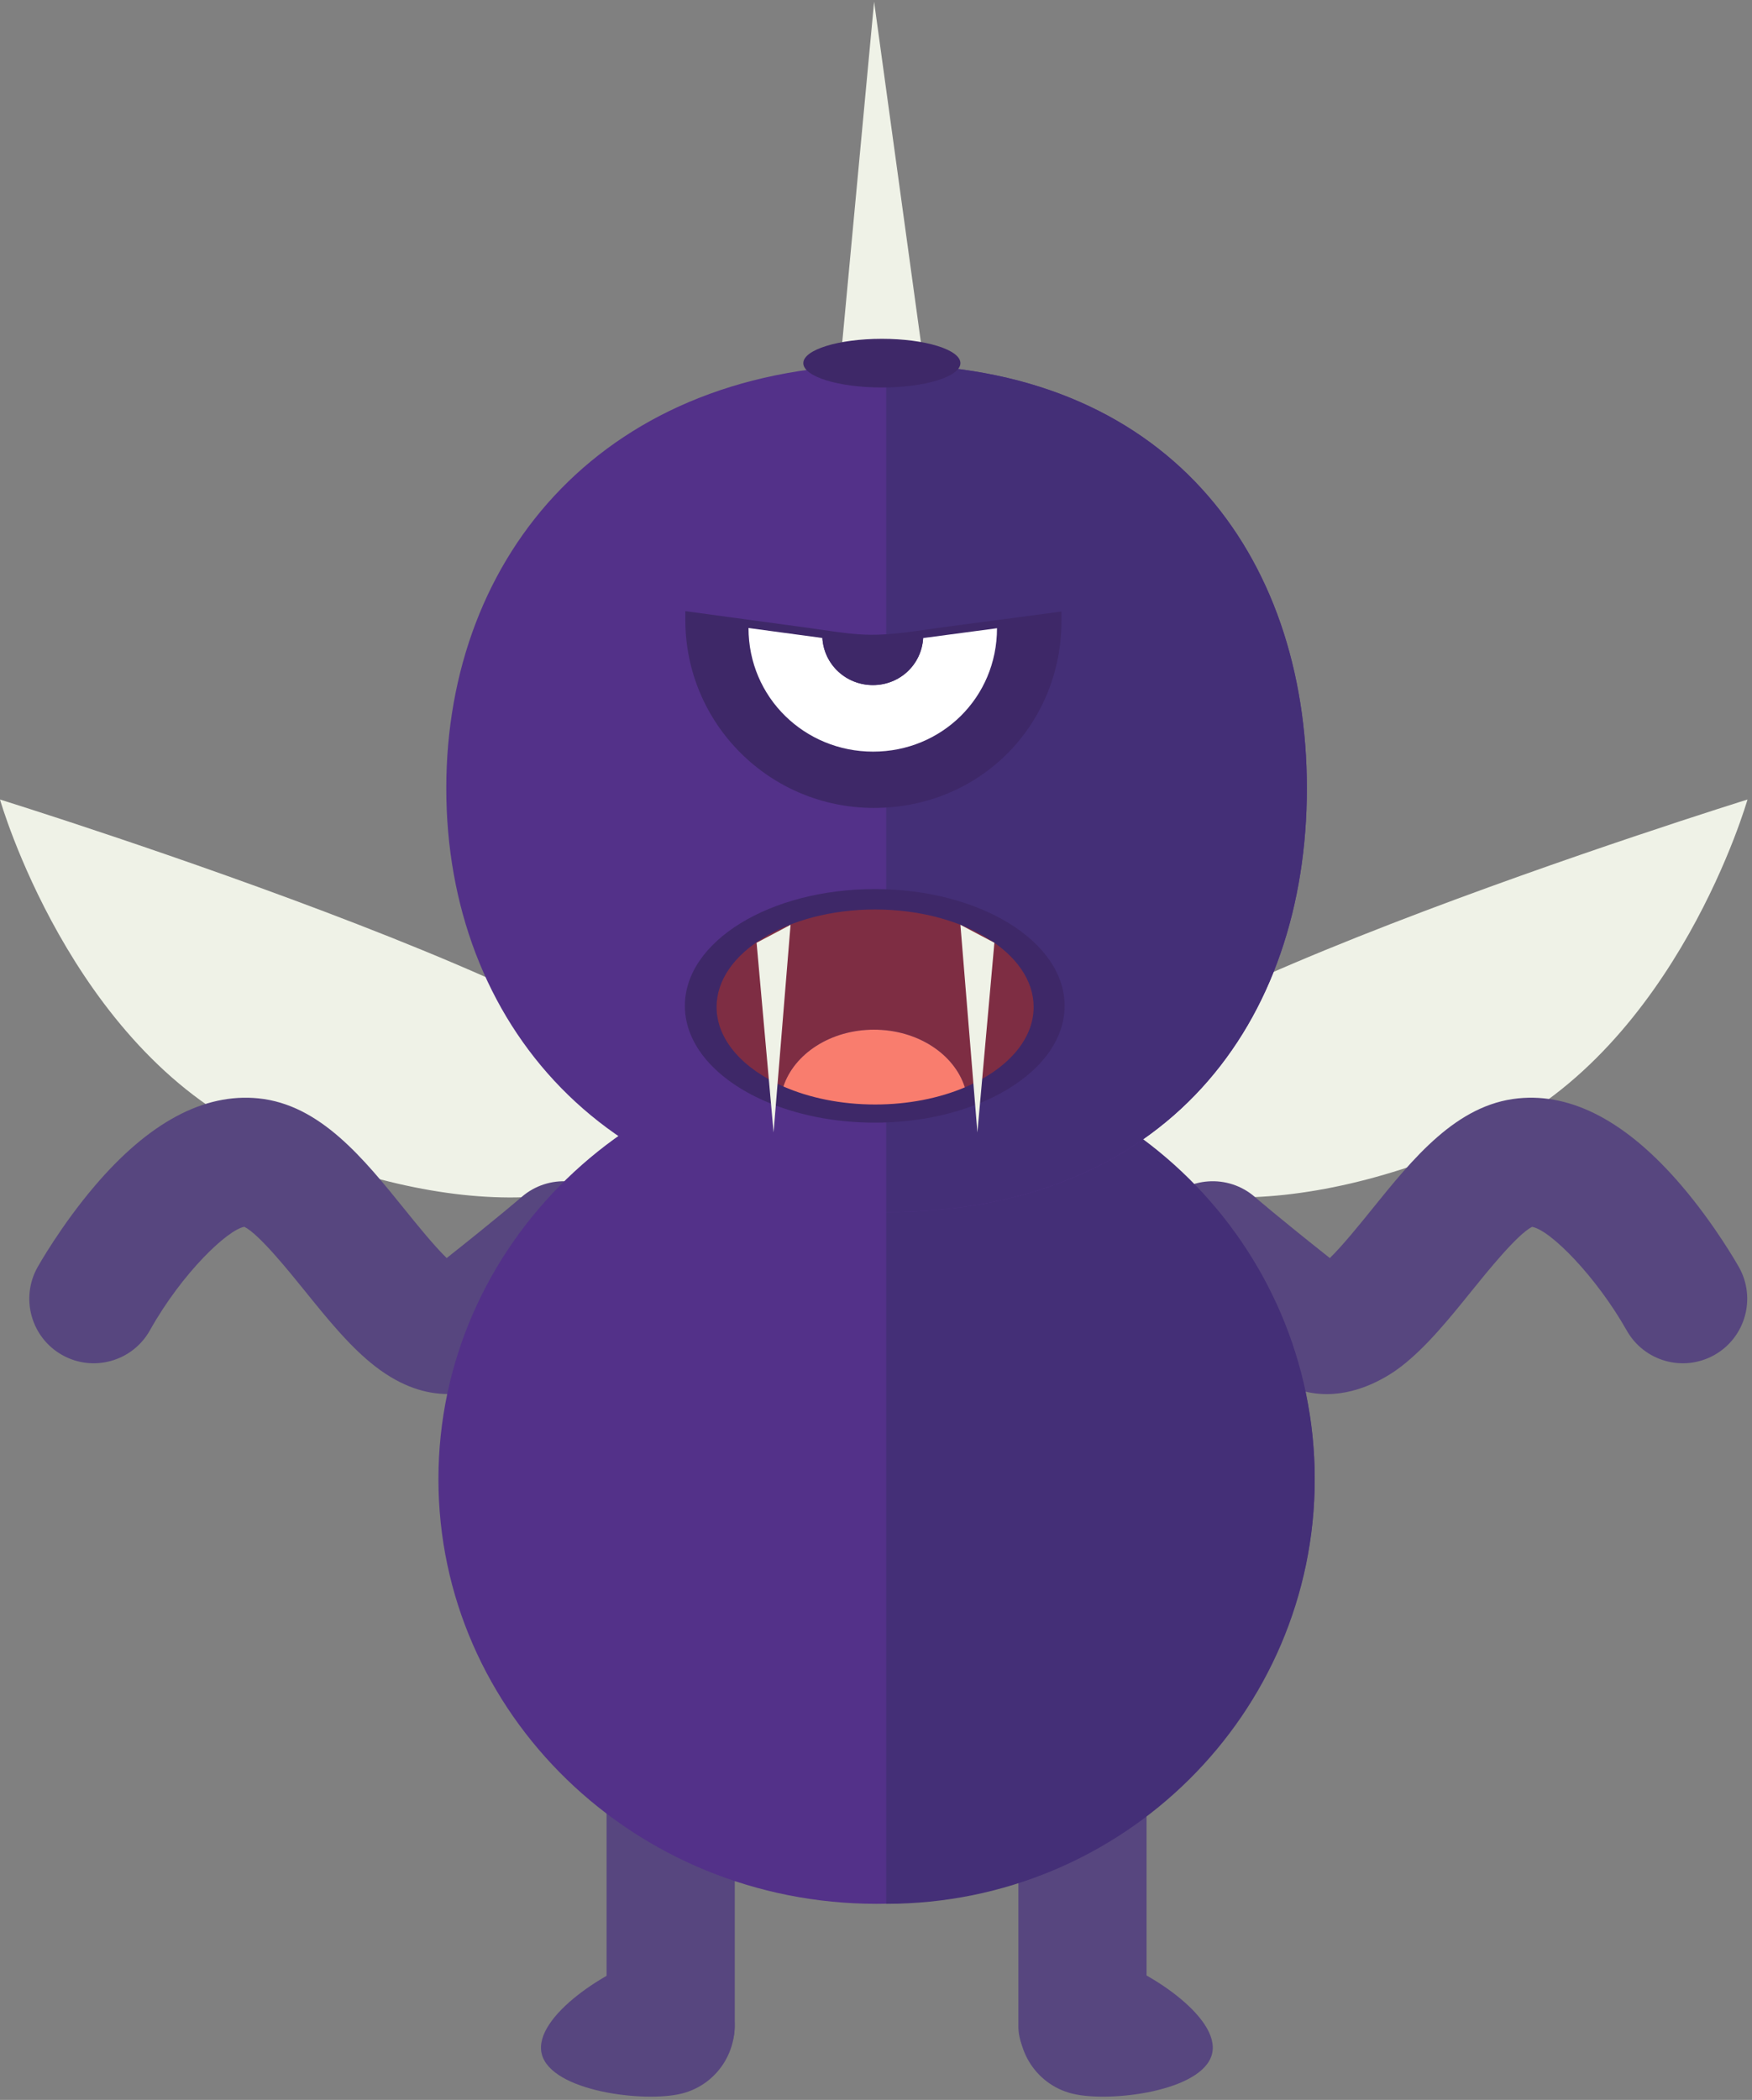 <svg version='1.1' xmlns='http://www.w3.org/2000/svg' xmlns:xlink='http://www.w3.org/1999/xlink' x='0px' y='0px'
   width='100%' height='100%' viewBox='0 0 121 145' enable-background='new 0 0 121 145'
   xml:space='preserve' class='character-svg bird-svg'>
<rect x="0" y="0" width="121" height="145" fill="#808080" stroke="none"/>
<g stroke='none' stroke-width='1' fill='none' fill-rule='evenodd'>
    <g id='Imported-Layers'>
        <path d='M73.872,143.448 L73.872,143.448 C71.917,143.448 70.333,141.862 70.333,139.906 L70.333,125.093 L79.187,125.093 L79.187,138.126 C79.187,141.065 76.808,143.448 73.872,143.448' id='Fill-1' fill='#57467F'></path>
        <path d='M47.208,143.448 L47.208,143.448 C49.162,143.448 50.746,141.862 50.746,139.906 L50.746,125.093 L41.892,125.093 L41.892,138.126 C41.892,141.065 44.272,143.448 47.208,143.448' id='Fill-2' fill='#57467F'></path>
        <path d='M0,55.208 C0,55.208 4.858,72.258 17.849,78.36 C30.839,84.462 43.854,84.11 47.043,77.306 C50.1,70.786 0,55.208 0,55.208' id='Fill-3' fill='#EFF2E7'></path>
        <path d='M120.689,55.208 C120.689,55.208 115.831,72.258 102.84,78.36 C89.849,84.462 76.835,84.11 73.646,77.306 C70.589,70.786 120.689,55.208 120.689,55.208' id='Fill-4' fill='#EFF2E7'></path>
        <path d='M30.927,96.259 C29.481,96.259 27.772,95.787 25.916,94.352 C24.174,93.003 22.592,91.044 21.063,89.149 C19.937,87.755 17.875,85.201 16.877,84.713 C15.748,84.894 12.589,87.871 10.352,91.862 C9.149,94.006 6.438,94.769 4.295,93.565 C2.153,92.361 1.391,89.646 2.594,87.501 C2.659,87.384 4.228,84.604 6.547,81.885 C10.287,77.498 14.087,75.466 17.843,75.842 C22.104,76.27 25.092,79.972 27.982,83.551 C28.778,84.536 29.973,86.017 30.85,86.869 C34.365,84.09 36.005,82.67 36.023,82.655 C37.878,81.044 40.688,81.243 42.298,83.1 C43.907,84.957 43.71,87.768 41.855,89.381 C41.77,89.455 39.712,91.24 35.217,94.761 C34.608,95.238 33.053,96.259 30.927,96.259' id='Fill-5' fill='#57467F'></path>
        <path d='M91.631,96.265 C90.326,96.265 88.898,95.874 87.477,94.761 C82.982,91.24 80.924,89.455 80.838,89.381 C78.983,87.768 78.785,84.955 80.396,83.099 C82.008,81.241 84.817,81.044 86.672,82.656 C86.688,82.67 88.329,84.09 91.844,86.869 C92.721,86.017 93.916,84.536 94.712,83.551 C97.602,79.972 100.59,76.27 104.851,75.842 C108.601,75.463 112.407,77.498 116.147,81.885 C118.466,84.604 120.035,87.384 120.1,87.501 C121.303,89.646 120.541,92.361 118.399,93.565 C116.258,94.768 113.549,94.007 112.345,91.866 C110.254,88.166 107.074,84.926 105.811,84.716 C104.811,85.212 102.755,87.758 101.631,89.149 C100.102,91.044 98.52,93.003 96.778,94.352 C96.026,94.933 94.038,96.265 91.631,96.265' id='Fill-6' fill='#57467F'></path>
        <path d='M60.369,0.119 L60.369,0.119 L57.877,26.756 L64.03,26.756 L60.369,0.119' id='Fill-7' fill='#EFF2E7'></path>
        <path d='M30.28,102.136 C30.28,118.331 43.828,131.46 60.54,131.46 C77.252,131.46 90.799,118.331 90.799,102.136 C90.799,85.941 77.252,72.812 60.54,72.812 C43.828,72.812 30.28,85.941 30.28,102.136' id='Fill-8' fill='#533189'></path>
        <path d='M61.206,131.46 C77.55,131.46 90.799,118.331 90.799,102.136 C90.799,85.941 77.55,72.812 61.206,72.812' id='Fill-9' fill='#442F77'></path>
        <path d='M30.822,54.434 C30.822,70.596 41.848,83.698 61.206,83.698 C80.565,83.698 90.257,70.596 90.257,54.434 C90.257,38.273 80.565,25.171 61.206,25.171 C41.848,25.171 30.822,38.273 30.822,54.434' id='Fill-10' fill='#533189'></path>
        <path d='M61.206,83.698 C80.565,83.698 90.257,70.596 90.257,54.434 C90.257,38.273 80.565,25.171 61.206,25.171' id='Fill-11' fill='#442F77'></path>
        <path id='Fill-12' fill='#E87571'></path>
        <path d='M60.413,61.392 C53.171,61.392 47.3,65.002 47.3,69.455 C47.3,72.17 49.483,74.569 52.826,76.03 C54.968,76.966 57.585,77.519 60.413,77.519 C63.169,77.519 65.724,76.995 67.835,76.102 C71.271,74.648 73.526,72.214 73.526,69.455 C73.526,65.002 67.655,61.392 60.413,61.392' id='Fill-13' fill='#3E2868'></path>
        <path d='M71.387,69.534 C71.387,65.815 66.485,62.801 60.438,62.801 C54.392,62.801 49.49,65.815 49.49,69.534 C49.49,71.8 51.313,73.803 54.104,75.023 C54.854,72.763 57.367,71.1 60.36,71.1 C63.38,71.1 65.91,72.793 66.636,75.084 C69.505,73.869 71.387,71.837 71.387,69.534' id='Fill-14' fill='#7E2D43'></path>
        <path d='M60.36,71.1 C57.367,71.1 54.854,72.763 54.104,75.023 C55.892,75.805 58.077,76.266 60.438,76.266 C62.739,76.266 64.873,75.829 66.636,75.084 C65.91,72.793 63.38,71.1 60.36,71.1' id='Fill-15' fill='#F97D6E'></path>
        <path d='M67.503,78.197 L67.503,78.197 L66.33,63.858 L68.676,65.098 L67.503,78.197' id='Fill-16' fill='#EFF2E7'></path>
        <path d='M53.426,78.197 L53.426,78.197 L54.599,63.858 L52.253,65.098 L53.426,78.197' id='Fill-17' fill='#EFF2E7'></path>
        <path d='M47.77,42.812 C47.77,49.813 53.423,55.254 60.311,55.254 C67.198,55.254 72.783,49.835 72.783,42.834 C71.663,42.983 70.543,43.133 69.424,43.282 C67.878,43.489 66.33,43.686 64.784,43.899 C63.239,44.111 61.69,44.377 60.125,44.365 C58.717,44.355 57.333,44.106 55.943,43.918 C53.954,43.649 51.965,43.38 49.975,43.11 C49.241,43.011 48.505,42.911 47.77,42.812' id='Fill-18' fill='#3E2868'></path>
        <path d='M60.356,55.788 C53.147,55.788 47.332,49.967 47.332,42.812 L47.332,42.2 L56.062,43.388 C56.346,43.427 56.605,43.468 56.889,43.508 C57.96,43.663 59.055,43.823 60.141,43.831 C61.419,43.841 62.719,43.654 63.982,43.473 C64.227,43.438 64.47,43.403 64.715,43.369 C65.688,43.235 66.661,43.107 67.635,42.979 C68.209,42.904 68.779,42.829 69.352,42.753 L73.312,42.224 L73.312,42.834 C73.312,50.098 67.649,55.788 60.356,55.788 L60.356,55.788 Z M48.319,43.426 C48.631,49.807 53.786,54.719 60.311,54.719 C66.798,54.719 71.924,49.816 72.234,43.446 L69.495,43.812 C68.921,43.889 68.347,43.964 67.773,44.039 C66.801,44.167 65.829,44.294 64.857,44.428 C64.614,44.462 64.371,44.496 64.127,44.531 C62.825,44.717 61.486,44.913 60.121,44.9 C58.963,44.891 57.819,44.726 56.713,44.566 C56.432,44.526 56.152,44.485 55.871,44.447 L48.319,43.426 L48.319,43.426 Z' id='Fill-19' fill='#3E2868'></path>
        <path d='M66.553,43.687 C65.621,43.811 64.689,43.932 63.757,44.058 C63.644,45.904 62.135,47.305 60.286,47.305 C58.437,47.305 56.912,45.899 56.796,44.054 C55.601,43.893 54.404,43.731 53.208,43.569 C52.704,43.501 52.2,43.432 51.695,43.364 C51.695,48.168 55.574,51.901 60.3,51.901 C65.026,51.901 68.857,48.183 68.857,43.379 C68.089,43.482 67.321,43.584 66.553,43.687' id='Fill-20' fill='#FFFFFF'></path>
        <path d='M60.286,47.305 C62.135,47.305 63.644,45.904 63.757,44.058 C63.628,44.076 63.499,44.092 63.37,44.11 C62.309,44.256 61.199,44.374 60.125,44.365 C59.159,44.358 58.257,44.252 57.303,44.123 C57.134,44.1 56.965,44.077 56.796,44.054 C56.912,45.899 58.437,47.305 60.286,47.305' id='Fill-21' fill='#3E2868'></path>
        <path d='M55.48,25.076 C55.48,26.004 57.909,26.756 60.905,26.756 C63.901,26.756 66.33,26.004 66.33,25.076 C66.33,24.148 63.901,23.396 60.905,23.396 C57.909,23.396 55.48,24.148 55.48,25.076' id='Fill-22' fill='#3E2868'></path>
        <path d='M44.755,135.2 C47.339,134.559 49.953,136.136 50.593,138.722 C51.234,141.308 49.658,143.924 47.074,144.565 C44.49,145.206 38.056,144.411 37.415,141.825 C36.775,139.239 42.171,135.841 44.755,135.2' id='Fill-23' fill='#57467F'></path>
        <path d='M76.367,135.2 C73.784,134.559 71.17,136.136 70.529,138.722 C69.889,141.308 71.465,143.924 74.049,144.565 C76.633,145.206 83.067,144.411 83.707,141.825 C84.348,139.239 78.951,135.841 76.367,135.2' id='Fill-24' fill='#57467F'></path>
    </g>
</g>
</svg>
